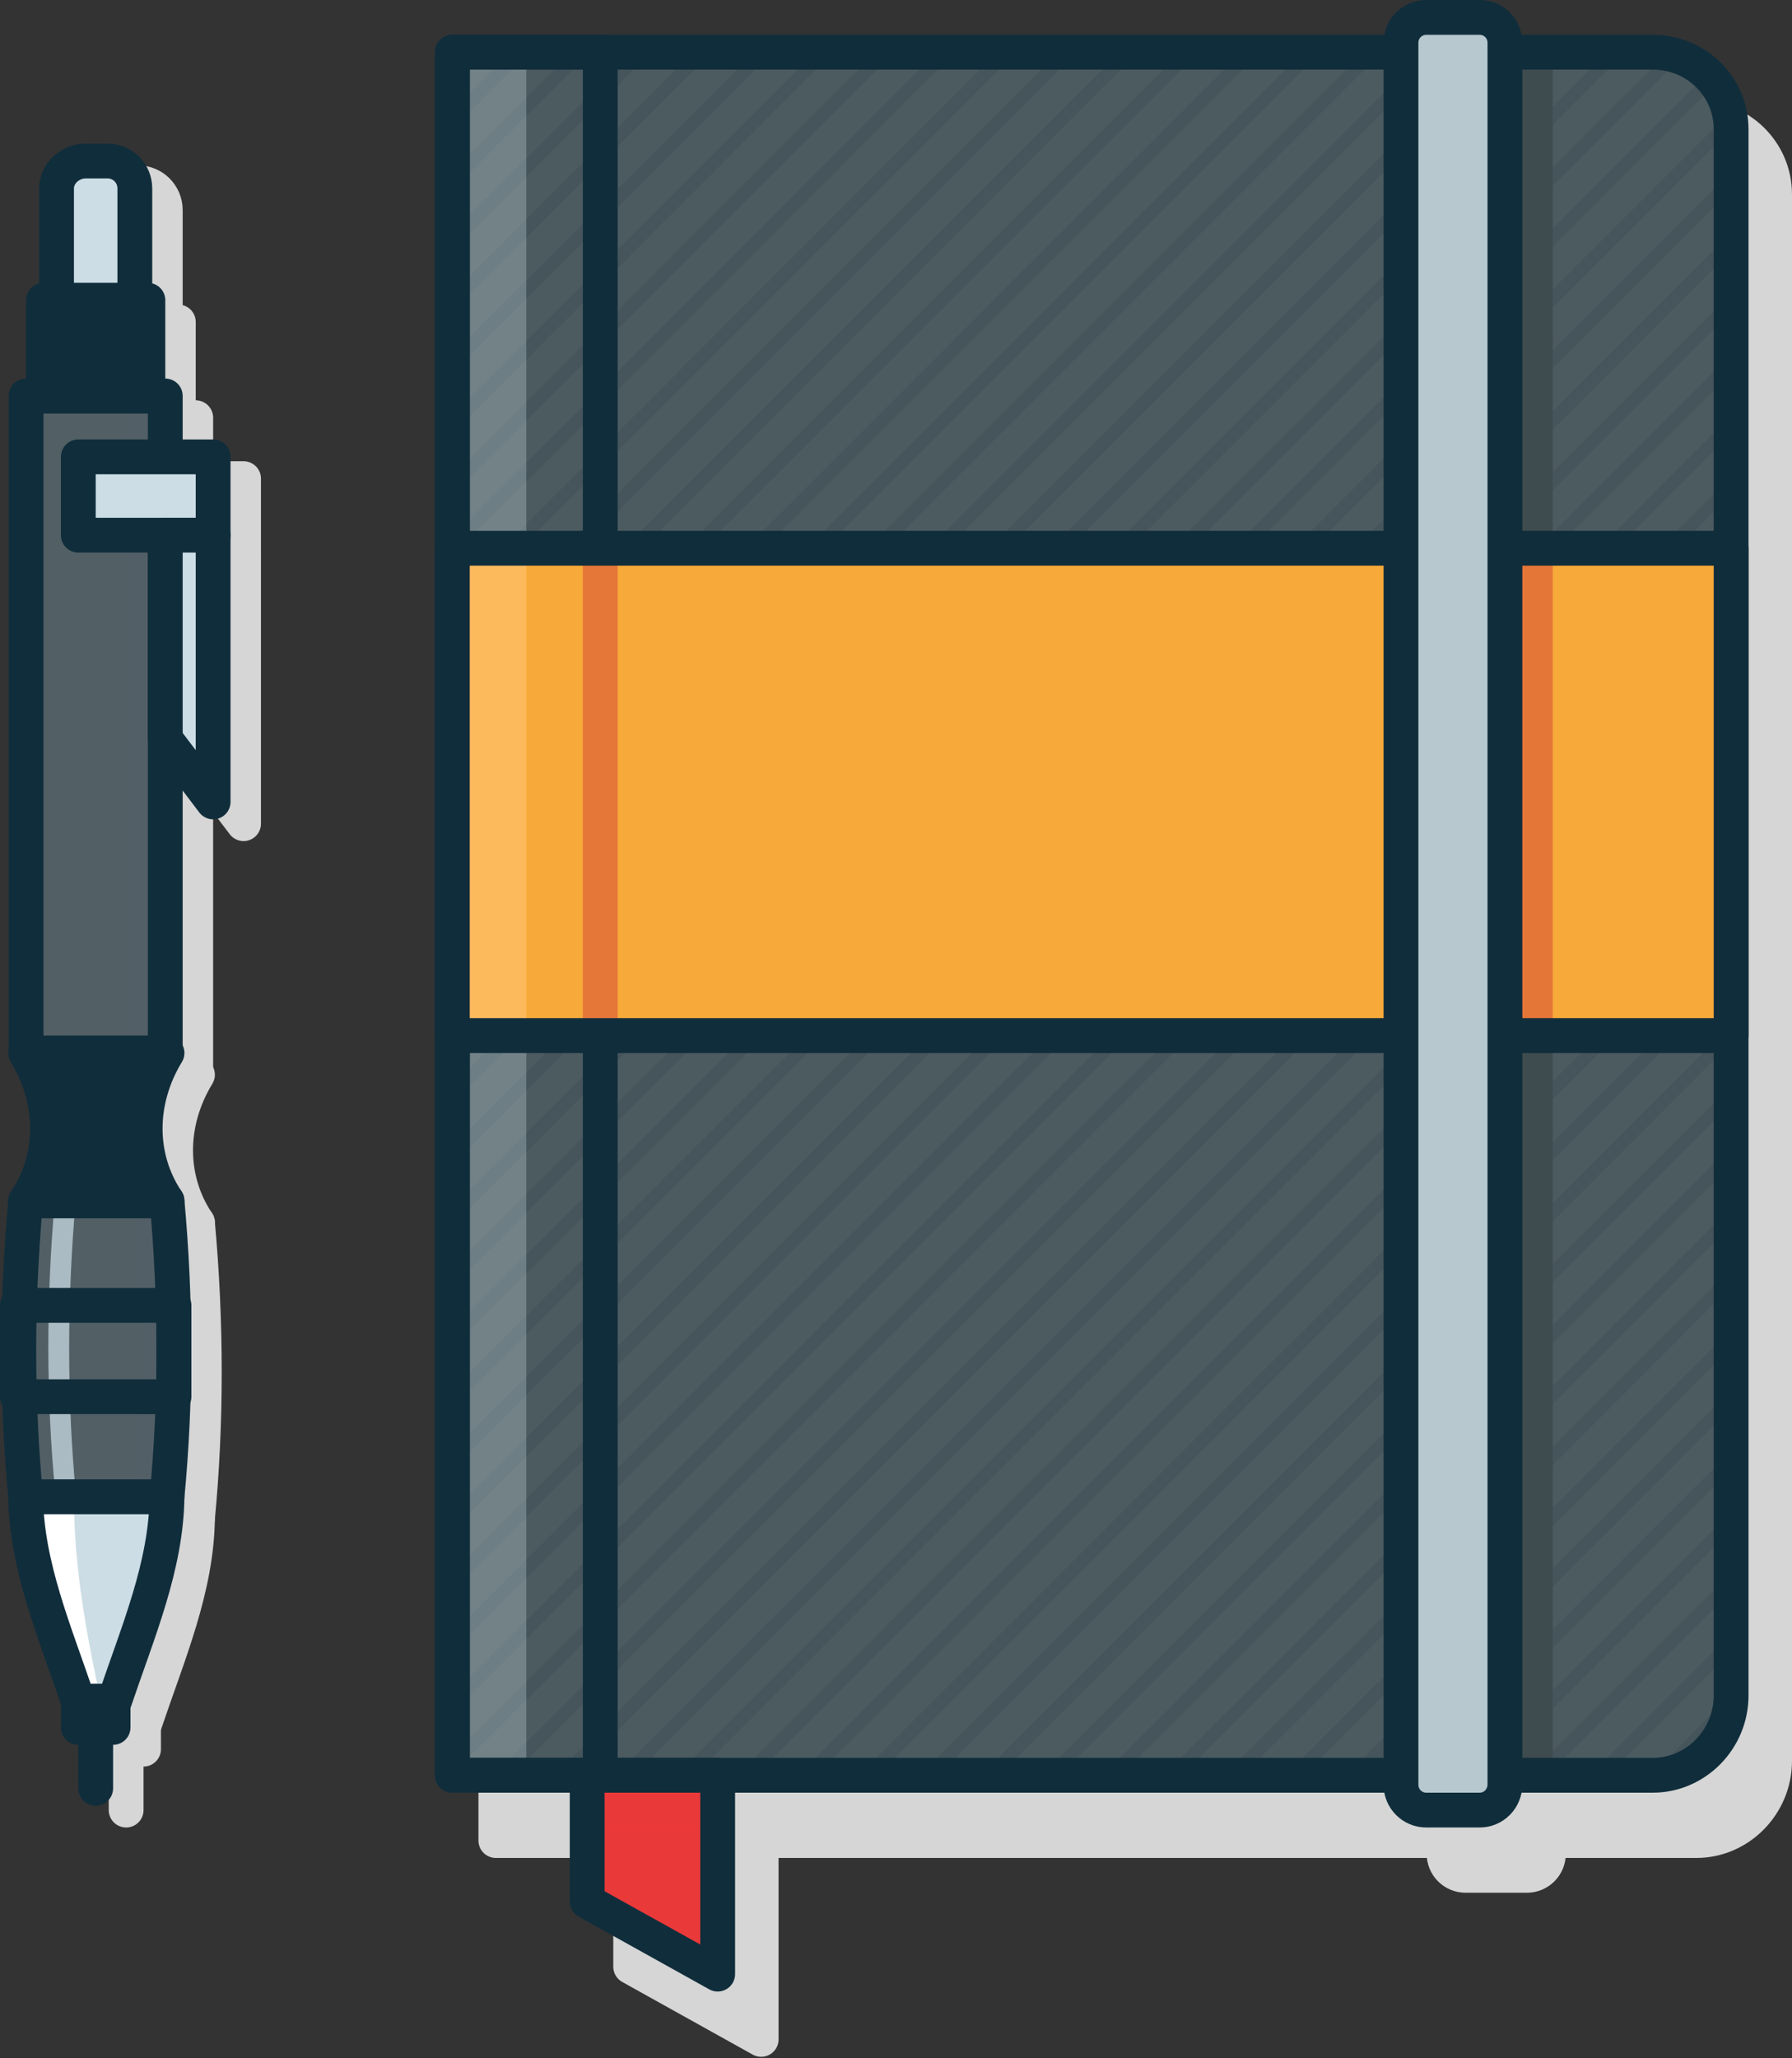 <svg width="412" height="473" viewBox="0 0 412 473" fill="none" xmlns="http://www.w3.org/2000/svg">
<rect x="0" y="0" width="412" height="473" fill="#333333" stroke="none"/>
<path d="M390 423H114V27H390C399.9 27 408 34.8 408 44.7V404.7C408 414.7 399.9 423 390 423Z" fill="#D6D6D6" stroke="#D6D6D6" stroke-width="8" stroke-miterlimit="10" stroke-linecap="round" stroke-linejoin="round"/>
<path d="M351 431H337C334.2 431 332 428.8 332 426V24C332 21.2 334.2 19 337 19H351C353.8 19 356 21.2 356 24V426C356 428.8 353.8 431 351 431Z" fill="#D6D6D6" stroke="#D6D6D6" stroke-width="8" stroke-miterlimit="10" stroke-linecap="round" stroke-linejoin="round"/>
<path d="M175 468.7L145 452V423H175V468.7Z" fill="#D6D6D6" stroke="#D6D6D6" stroke-width="8" stroke-miterlimit="10" stroke-linecap="round" stroke-linejoin="round"/>
<path d="M380 408H104V12H380C389.9 12 398 19.8 398 29.7V389.7C398 399.7 389.9 408 380 408Z" fill="#4C5B60"/>
<mask id="mask0" mask-type="alpha" maskUnits="userSpaceOnUse" x="104" y="14" width="294" height="396">
<path d="M380 410H104V14H380C389.9 14 398 21.8 398 31.7V391.7C398 401.7 389.9 410 380 410Z" fill="white"/>
</mask>
<g mask="url(#mask0)">
<path opacity="0.11" d="M78.4 712.601C78 712.601 77.6 712.501 77.3 712.201C76.7 711.601 76.7 710.701 77.3 710.101L421.7 365.801C422.3 365.201 423.2 365.201 423.8 365.801C424.4 366.401 424.4 367.301 423.8 367.901L79.5 712.201C79.2 712.501 78.8 712.601 78.4 712.601Z" fill="#102D3B"/>
<path opacity="0.11" d="M78.4 698.601C78 698.601 77.6 698.501 77.3 698.201C76.7 697.601 76.7 696.701 77.3 696.101L421.7 351.801C422.3 351.201 423.2 351.201 423.8 351.801C424.4 352.401 424.4 353.301 423.8 353.901L79.5 698.201C79.2 698.501 78.8 698.601 78.4 698.601Z" fill="#102D3B"/>
<path opacity="0.11" d="M78.4 684.601C78 684.601 77.6 684.501 77.3 684.201C76.7 683.601 76.7 682.701 77.3 682.101L421.7 337.801C422.3 337.201 423.2 337.201 423.8 337.801C424.4 338.401 424.4 339.301 423.8 339.901L79.5 684.201C79.2 684.501 78.8 684.601 78.4 684.601Z" fill="#102D3B"/>
<path opacity="0.11" d="M78.4 670.601C78 670.601 77.6 670.501 77.3 670.201C76.7 669.601 76.7 668.701 77.3 668.101L421.7 323.801C422.3 323.201 423.2 323.201 423.8 323.801C424.4 324.401 424.4 325.301 423.8 325.901L79.5 670.201C79.2 670.501 78.8 670.601 78.4 670.601Z" fill="#102D3B"/>
<path opacity="0.11" d="M78.4 656.601C78 656.601 77.6 656.501 77.3 656.201C76.7 655.601 76.7 654.701 77.3 654.101L421.7 309.801C422.3 309.201 423.2 309.201 423.8 309.801C424.4 310.401 424.4 311.301 423.8 311.901L79.5 656.201C79.2 656.501 78.8 656.601 78.4 656.601Z" fill="#102D3B"/>
<path opacity="0.11" d="M78.4 642.601C78 642.601 77.6 642.501 77.3 642.201C76.7 641.601 76.7 640.701 77.3 640.101L421.7 295.801C422.3 295.201 423.2 295.201 423.8 295.801C424.4 296.401 424.4 297.301 423.8 297.901L79.5 642.201C79.2 642.501 78.8 642.601 78.4 642.601Z" fill="#102D3B"/>
<path opacity="0.11" d="M78.4 628.601C78 628.601 77.6 628.501 77.3 628.201C76.7 627.601 76.7 626.701 77.3 626.101L421.7 281.801C422.3 281.201 423.2 281.201 423.8 281.801C424.4 282.401 424.4 283.301 423.8 283.901L79.5 628.201C79.2 628.501 78.8 628.601 78.4 628.601Z" fill="#102D3B"/>
<path opacity="0.11" d="M78.4 614.601C78 614.601 77.6 614.501 77.3 614.201C76.7 613.601 76.7 612.701 77.3 612.101L421.7 267.801C422.3 267.201 423.2 267.201 423.8 267.801C424.4 268.401 424.4 269.301 423.8 269.901L79.5 614.201C79.2 614.501 78.8 614.601 78.4 614.601Z" fill="#102D3B"/>
<path opacity="0.11" d="M78.4 600.601C78 600.601 77.6 600.501 77.3 600.201C76.7 599.601 76.7 598.701 77.3 598.101L421.7 253.801C422.3 253.201 423.2 253.201 423.8 253.801C424.4 254.401 424.4 255.301 423.8 255.901L79.5 600.201C79.2 600.501 78.8 600.601 78.4 600.601Z" fill="#102D3B"/>
<path opacity="0.11" d="M78.4 586.601C78 586.601 77.6 586.501 77.3 586.201C76.7 585.601 76.7 584.701 77.3 584.101L421.7 239.801C422.3 239.201 423.2 239.201 423.8 239.801C424.4 240.401 424.4 241.301 423.8 241.901L79.5 586.201C79.2 586.501 78.8 586.601 78.4 586.601Z" fill="#102D3B"/>
<path opacity="0.11" d="M78.4 572.601C78 572.601 77.6 572.501 77.3 572.201C76.7 571.601 76.7 570.701 77.3 570.101L421.7 225.801C422.3 225.201 423.2 225.201 423.8 225.801C424.4 226.401 424.4 227.301 423.8 227.901L79.5 572.201C79.2 572.501 78.8 572.601 78.4 572.601Z" fill="#102D3B"/>
<path opacity="0.11" d="M78.4 558.601C78 558.601 77.6 558.501 77.3 558.201C76.7 557.601 76.7 556.701 77.3 556.101L421.7 211.801C422.3 211.201 423.2 211.201 423.8 211.801C424.4 212.401 424.4 213.301 423.8 213.901L79.5 558.201C79.2 558.501 78.8 558.601 78.4 558.601Z" fill="#102D3B"/>
<path opacity="0.11" d="M78.4 544.601C78 544.601 77.6 544.501 77.3 544.201C76.7 543.601 76.7 542.701 77.3 542.101L421.7 197.801C422.3 197.201 423.2 197.201 423.8 197.801C424.4 198.401 424.4 199.301 423.8 199.901L79.5 544.201C79.2 544.501 78.8 544.601 78.4 544.601Z" fill="#102D3B"/>
<path opacity="0.11" d="M78.4 530.601C78 530.601 77.6 530.501 77.3 530.201C76.7 529.601 76.7 528.701 77.3 528.101L421.7 183.801C422.3 183.201 423.2 183.201 423.8 183.801C424.4 184.401 424.4 185.301 423.8 185.901L79.5 530.201C79.2 530.501 78.8 530.601 78.4 530.601Z" fill="#102D3B"/>
<path opacity="0.11" d="M78.4 516.601C78 516.601 77.6 516.501 77.3 516.201C76.7 515.601 76.7 514.701 77.3 514.101L421.7 169.801C422.3 169.201 423.2 169.201 423.8 169.801C424.4 170.401 424.4 171.301 423.8 171.901L79.5 516.201C79.2 516.501 78.8 516.601 78.4 516.601Z" fill="#102D3B"/>
<path opacity="0.11" d="M78.4 502.601C78 502.601 77.6 502.501 77.3 502.201C76.7 501.601 76.7 500.701 77.3 500.101L421.7 155.801C422.3 155.201 423.2 155.201 423.8 155.801C424.4 156.401 424.4 157.301 423.8 157.901L79.5 502.201C79.2 502.501 78.8 502.601 78.4 502.601Z" fill="#102D3B"/>
<path opacity="0.11" d="M78.4 488.601C78 488.601 77.6 488.501 77.3 488.201C76.7 487.601 76.7 486.701 77.3 486.101L421.7 141.801C422.3 141.201 423.2 141.201 423.8 141.801C424.4 142.401 424.4 143.301 423.8 143.901L79.5 488.201C79.2 488.501 78.8 488.601 78.4 488.601Z" fill="#102D3B"/>
<path opacity="0.11" d="M78.4 474.601C78 474.601 77.6 474.501 77.3 474.201C76.7 473.601 76.7 472.701 77.3 472.101L421.7 127.801C422.3 127.201 423.2 127.201 423.8 127.801C424.4 128.401 424.4 129.301 423.8 129.901L79.5 474.201C79.2 474.501 78.8 474.601 78.4 474.601Z" fill="#102D3B"/>
<path opacity="0.11" d="M78.4 460.601C78 460.601 77.6 460.501 77.3 460.201C76.7 459.601 76.7 458.701 77.3 458.101L421.7 113.801C422.3 113.201 423.2 113.201 423.8 113.801C424.4 114.401 424.4 115.301 423.8 115.901L79.5 460.201C79.2 460.501 78.8 460.601 78.4 460.601Z" fill="#102D3B"/>
<path opacity="0.11" d="M78.4 446.601C78 446.601 77.6 446.501 77.3 446.201C76.7 445.601 76.7 444.701 77.3 444.101L421.7 99.801C422.3 99.201 423.2 99.201 423.8 99.801C424.4 100.401 424.4 101.301 423.8 101.901L79.5 446.201C79.2 446.501 78.8 446.601 78.4 446.601Z" fill="#102D3B"/>
<path opacity="0.11" d="M78.4 432.601C78 432.601 77.6 432.501 77.3 432.201C76.7 431.601 76.7 430.701 77.3 430.101L421.7 85.801C422.3 85.201 423.2 85.201 423.8 85.801C424.4 86.401 424.4 87.301 423.8 87.901L79.5 432.201C79.2 432.501 78.8 432.601 78.4 432.601Z" fill="#102D3B"/>
<path opacity="0.11" d="M78.4 418.601C78 418.601 77.6 418.501 77.3 418.201C76.7 417.601 76.7 416.701 77.3 416.101L421.7 71.801C422.3 71.201 423.2 71.201 423.8 71.801C424.4 72.401 424.4 73.301 423.8 73.901L79.5 418.201C79.2 418.501 78.8 418.601 78.4 418.601Z" fill="#102D3B"/>
<path opacity="0.11" d="M78.4 404.601C78 404.601 77.6 404.501 77.3 404.201C76.7 403.601 76.7 402.701 77.3 402.101L421.7 57.801C422.3 57.201 423.2 57.201 423.8 57.801C424.4 58.401 424.4 59.301 423.8 59.901L79.5 404.201C79.2 404.501 78.8 404.601 78.4 404.601Z" fill="#102D3B"/>
<path opacity="0.11" d="M78.4 390.601C78 390.601 77.6 390.501 77.3 390.201C76.7 389.601 76.7 388.701 77.3 388.101L421.7 43.801C422.3 43.201 423.2 43.201 423.8 43.801C424.4 44.401 424.4 45.301 423.8 45.901L79.5 390.201C79.2 390.501 78.8 390.601 78.4 390.601Z" fill="#102D3B"/>
<path opacity="0.11" d="M78.4 376.601C78 376.601 77.6 376.501 77.3 376.201C76.7 375.601 76.7 374.701 77.3 374.101L421.7 29.801C422.3 29.201 423.2 29.201 423.8 29.801C424.4 30.401 424.4 31.301 423.8 31.901L79.5 376.201C79.2 376.501 78.8 376.601 78.4 376.601Z" fill="#102D3B"/>
<path opacity="0.11" d="M78.4 362.601C78 362.601 77.6 362.501 77.3 362.201C76.7 361.601 76.7 360.701 77.3 360.101L421.7 15.801C422.3 15.201 423.2 15.201 423.8 15.801C424.4 16.401 424.4 17.301 423.8 17.901L79.5 362.201C79.2 362.501 78.8 362.601 78.4 362.601Z" fill="#102D3B"/>
<path opacity="0.11" d="M78.4 348.601C78 348.601 77.6 348.501 77.3 348.201C76.7 347.601 76.7 346.701 77.3 346.101L421.7 1.801C422.3 1.201 423.2 1.201 423.8 1.801C424.4 2.401 424.4 3.301 423.8 3.901L79.5 348.201C79.2 348.501 78.8 348.601 78.4 348.601Z" fill="#102D3B"/>
<path opacity="0.11" d="M78.4 334.601C78 334.601 77.6 334.501 77.3 334.201C76.7 333.601 76.7 332.701 77.3 332.101L421.7 -12.199C422.3 -12.799 423.2 -12.799 423.8 -12.199C424.4 -11.599 424.4 -10.699 423.8 -10.099L79.5 334.201C79.2 334.501 78.8 334.601 78.4 334.601Z" fill="#102D3B"/>
<path opacity="0.11" d="M78.4 320.601C78 320.601 77.6 320.501 77.3 320.201C76.7 319.601 76.7 318.701 77.3 318.101L421.7 -26.199C422.3 -26.799 423.2 -26.799 423.8 -26.199C424.4 -25.599 424.4 -24.699 423.8 -24.099L79.5 320.201C79.2 320.501 78.8 320.601 78.4 320.601Z" fill="#102D3B"/>
<path opacity="0.11" d="M78.4 306.601C78 306.601 77.6 306.501 77.3 306.201C76.7 305.601 76.7 304.701 77.3 304.101L421.7 -40.199C422.3 -40.799 423.2 -40.799 423.8 -40.199C424.4 -39.599 424.4 -38.699 423.8 -38.099L79.5 306.201C79.2 306.501 78.8 306.601 78.4 306.601Z" fill="#102D3B"/>
<path opacity="0.11" d="M78.4 292.601C78 292.601 77.6 292.501 77.3 292.201C76.7 291.601 76.7 290.701 77.3 290.101L421.7 -54.199C422.3 -54.799 423.2 -54.799 423.8 -54.199C424.4 -53.599 424.4 -52.699 423.8 -52.099L79.5 292.201C79.2 292.501 78.8 292.601 78.4 292.601Z" fill="#102D3B"/>
<path opacity="0.11" d="M78.4 278.601C78 278.601 77.6 278.501 77.3 278.201C76.7 277.601 76.7 276.701 77.3 276.101L421.7 -68.199C422.3 -68.799 423.2 -68.799 423.8 -68.199C424.4 -67.599 424.4 -66.699 423.8 -66.099L79.5 278.201C79.2 278.501 78.8 278.601 78.4 278.601Z" fill="#102D3B"/>
<path opacity="0.11" d="M78.4 264.601C78 264.601 77.6 264.501 77.3 264.201C76.7 263.601 76.7 262.701 77.3 262.101L421.7 -82.199C422.3 -82.799 423.2 -82.799 423.8 -82.199C424.4 -81.599 424.4 -80.699 423.8 -80.099L79.5 264.201C79.2 264.501 78.8 264.601 78.4 264.601Z" fill="#102D3B"/>
<path opacity="0.11" d="M78.4 250.601C78 250.601 77.6 250.501 77.3 250.201C76.7 249.601 76.7 248.701 77.3 248.101L421.7 -96.199C422.3 -96.799 423.2 -96.799 423.8 -96.199C424.4 -95.599 424.4 -94.699 423.8 -94.099L79.5 250.201C79.2 250.501 78.8 250.601 78.4 250.601Z" fill="#102D3B"/>
<path opacity="0.11" d="M78.4 236.601C78 236.601 77.6 236.501 77.3 236.201C76.7 235.601 76.7 234.701 77.3 234.101L421.7 -110.199C422.3 -110.799 423.2 -110.799 423.8 -110.199C424.4 -109.599 424.4 -108.699 423.8 -108.099L79.5 236.201C79.2 236.501 78.8 236.601 78.4 236.601Z" fill="#102D3B"/>
<path opacity="0.11" d="M78.4 222.601C78 222.601 77.6 222.501 77.3 222.201C76.7 221.601 76.7 220.701 77.3 220.101L421.7 -124.199C422.3 -124.799 423.2 -124.799 423.8 -124.199C424.4 -123.599 424.4 -122.699 423.8 -122.099L79.5 222.201C79.2 222.501 78.8 222.601 78.4 222.601Z" fill="#102D3B"/>
<path opacity="0.11" d="M78.4 208.601C78 208.601 77.6 208.501 77.3 208.201C76.7 207.601 76.7 206.701 77.3 206.101L421.7 -138.199C422.3 -138.799 423.2 -138.799 423.8 -138.199C424.4 -137.599 424.4 -136.699 423.8 -136.099L79.5 208.201C79.2 208.501 78.8 208.601 78.4 208.601Z" fill="#102D3B"/>
<path opacity="0.11" d="M78.4 194.6C78 194.6 77.6 194.5 77.3 194.2C76.7 193.6 76.7 192.7 77.3 192.1L421.7 -152.3C422.3 -152.9 423.2 -152.9 423.8 -152.3C424.4 -151.7 424.4 -150.8 423.8 -150.2L79.5 194.2C79.2 194.5 78.8 194.6 78.4 194.6Z" fill="#102D3B"/>
<path opacity="0.11" d="M78.4 180.6C78 180.6 77.6 180.5 77.3 180.2C76.7 179.6 76.7 178.7 77.3 178.1L421.7 -166.3C422.3 -166.9 423.2 -166.9 423.8 -166.3C424.4 -165.7 424.4 -164.8 423.8 -164.2L79.5 180.2C79.2 180.5 78.8 180.6 78.4 180.6Z" fill="#102D3B"/>
<path opacity="0.11" d="M78.4 166.6C78 166.6 77.6 166.5 77.3 166.2C76.7 165.6 76.7 164.7 77.3 164.1L421.7 -180.4C422.3 -181 423.2 -181 423.8 -180.4C424.4 -179.8 424.4 -178.9 423.8 -178.3L79.5 166.2C79.2 166.5 78.8 166.6 78.4 166.6Z" fill="#102D3B"/>
<path opacity="0.11" d="M78.4 152.6C78 152.6 77.6 152.5 77.3 152.2C76.7 151.6 76.7 150.7 77.3 150.1L421.7 -194.4C422.3 -195 423.2 -195 423.8 -194.4C424.4 -193.8 424.4 -192.9 423.8 -192.3L79.5 152.2C79.2 152.5 78.8 152.6 78.4 152.6Z" fill="#102D3B"/>
<path opacity="0.11" d="M78.4 138.6C78 138.6 77.6 138.5 77.3 138.2C76.7 137.6 76.7 136.7 77.3 136.1L421.7 -208.4C422.3 -209 423.2 -209 423.8 -208.4C424.4 -207.8 424.4 -206.9 423.8 -206.3L79.5 138.2C79.2 138.5 78.8 138.6 78.4 138.6Z" fill="#102D3B"/>
<path opacity="0.11" d="M78.4 124.6C78 124.6 77.6 124.5 77.3 124.2C76.7 123.6 76.7 122.7 77.3 122.1L421.7 -222.4C422.3 -223 423.2 -223 423.8 -222.4C424.4 -221.8 424.4 -220.9 423.8 -220.3L79.5 124.2C79.2 124.5 78.8 124.6 78.4 124.6Z" fill="#102D3B"/>
<path opacity="0.11" d="M78.4 110.6C78 110.6 77.6 110.5 77.3 110.2C76.7 109.6 76.7 108.7 77.3 108.1L421.7 -236.4C422.3 -237 423.2 -237 423.8 -236.4C424.4 -235.8 424.4 -234.9 423.8 -234.3L79.5 110.2C79.2 110.5 78.8 110.6 78.4 110.6Z" fill="#102D3B"/>
<path opacity="0.11" d="M78.4 96.6C78 96.6 77.6 96.5 77.3 96.2C76.7 95.6 76.7 94.7 77.3 94.1L421.7 -250.4C422.3 -251 423.2 -251 423.8 -250.4C424.4 -249.8 424.4 -248.9 423.8 -248.3L79.5 96.2C79.2 96.5 78.8 96.6 78.4 96.6Z" fill="#102D3B"/>
<path opacity="0.11" d="M78.4 82.6C78 82.6 77.6 82.5 77.3 82.2C76.7 81.6 76.7 80.7 77.3 80.1L421.7 -264.4C422.3 -265 423.2 -265 423.8 -264.4C424.4 -263.8 424.4 -262.9 423.8 -262.3L79.5 82.2C79.2 82.5 78.8 82.6 78.4 82.6Z" fill="#102D3B"/>
<path opacity="0.11" d="M78.4 68.6C78 68.6 77.6 68.5 77.3 68.2C76.7 67.6 76.7 66.7 77.3 66.1L390.1 -246.9C390.7 -247.5 391.6 -247.5 392.2 -246.9C392.8 -246.3 392.8 -245.4 392.2 -244.8L79.5 68.2C79.2 68.5 78.8 68.6 78.4 68.6Z" fill="#102D3B"/>
<path opacity="0.11" d="M78.4 54.6C78 54.6 77.6 54.5 77.3 54.2C76.7 53.6 76.7 52.7 77.3 52.1L370.7 -241.4C371.3 -242 372.2 -242 372.8 -241.4C373.4 -240.8 373.4 -239.9 372.8 -239.3L79.5 54.2C79.2 54.5 78.8 54.6 78.4 54.6Z" fill="#102D3B"/>
</g>
<path d="M357 12H333V408H357V12Z" fill="#3E4B4F"/>
<path opacity="0.3" d="M121 12H104V408H121V12Z" fill="#CCDDE5"/>
<path d="M380 408H104V12H380C389.9 12 398 19.8 398 29.7V389.7C398 399.7 389.9 408 380 408Z" stroke="#102D3B" stroke-width="8" stroke-miterlimit="10" stroke-linecap="round" stroke-linejoin="round"/>
<path d="M138 12H104V408H138V12Z" stroke="#102D3B" stroke-width="8" stroke-miterlimit="10" stroke-linecap="round" stroke-linejoin="round"/>
<path d="M398 126H104V238H398V126Z" fill="#F7AA39"/>
<path opacity="0.6" d="M138 126V238" stroke="#D85639" stroke-width="8" stroke-miterlimit="10"/>
<path d="M121 126H104V238H121V126Z" fill="#FDBA5D"/>
<path opacity="0.61" d="M357 126H340V238H357V126Z" fill="#D85639"/>
<path d="M398 126H104V238H398V126Z" stroke="#102D3B" stroke-width="8" stroke-miterlimit="10" stroke-linecap="round" stroke-linejoin="round"/>
<path d="M340.2 416H327.9C324.7 416 322.1 413.4 322.1 410.2V9.8C322.1 6.6 324.7 4 327.9 4H340.2C343.4 4 346 6.6 346 9.8V410.1C346 413.4 343.4 416 340.2 416Z" fill="#B7C8CE"/>
<path d="M340.2 416H327.9C324.7 416 322.1 413.4 322.1 410.2V9.8C322.1 6.6 324.7 4 327.9 4H340.2C343.4 4 346 6.6 346 9.8V410.1C346 413.4 343.4 416 340.2 416Z" stroke="#102D3B" stroke-width="8" stroke-miterlimit="10" stroke-linecap="round" stroke-linejoin="round"/>
<path d="M165 453.7L135 437V408H165V453.7Z" fill="#EA3939"/>
<path opacity="0.62" d="M165 408H135V419.3H165V408Z" fill="#EA3939"/>
<path d="M165 453.7L135 437V408H165V453.7Z" stroke="#102D3B" stroke-width="8" stroke-miterlimit="10" stroke-linecap="round" stroke-linejoin="round"/>
<path d="M45 96H13V247H45V96Z" fill="#D6D6D6" stroke="#D6D6D6" stroke-width="8" stroke-miterlimit="10" stroke-linecap="round" stroke-linejoin="round"/>
<path d="M45.4 349C34.6 349 23.7 349 12.9 349C10.8 327 10.8 304 12.9 281C23.7 281 34.6 281 45.4 281C47.5 304 47.5 327 45.4 349Z" fill="#D6D6D6" stroke="#D6D6D6" stroke-width="8" stroke-miterlimit="10" stroke-linecap="round" stroke-linejoin="round"/>
<path d="M45.4 281C34.6 281 23.7 281 12.9 281C19.6 271 19.6 258 12.9 247C23.7 247 34.6 247 45.4 247C38.7 258 38.7 271 45.4 281Z" fill="#D6D6D6" stroke="#D6D6D6" stroke-width="8" stroke-miterlimit="10" stroke-linecap="round" stroke-linejoin="round"/>
<path d="M33.3 396C38.7 380 45.2 365 45.4 349H12.9C13.1 365 19.6 380 25 396H33.3Z" fill="#D6D6D6" stroke="#D6D6D6" stroke-width="8" stroke-miterlimit="10" stroke-linecap="round" stroke-linejoin="round"/>
<path d="M33 396H25V402H33V396Z" fill="#D6D6D6" stroke="#D6D6D6" stroke-width="8" stroke-miterlimit="10" stroke-linecap="round" stroke-linejoin="round"/>
<path d="M29 403V416" stroke="#D6D6D6" stroke-width="8" stroke-miterlimit="10" stroke-linecap="round" stroke-linejoin="round"/>
<path d="M41 74H17V96H41V74Z" fill="#D6D6D6" stroke="#D6D6D6" stroke-width="8" stroke-miterlimit="10" stroke-linecap="round" stroke-linejoin="round"/>
<path d="M38 74H20V48.3C20 44.8 23.2 42 26.7 42H31.7C35.2 42 38 44.8 38 48.3V74Z" fill="#D6D6D6" stroke="#D6D6D6" stroke-width="8" stroke-miterlimit="10" stroke-linecap="round" stroke-linejoin="round"/>
<path d="M56 110H25V128H56V110Z" fill="#D6D6D6" stroke="#D6D6D6" stroke-width="8" stroke-miterlimit="10" stroke-linecap="round" stroke-linejoin="round"/>
<path d="M56 189.3L45 174.8V128H56V189.3Z" fill="#D6D6D6" stroke="#D6D6D6" stroke-width="8" stroke-miterlimit="10" stroke-linecap="round" stroke-linejoin="round"/>
<path d="M38.4 276C27.6 276 16.7 276 5.9 276C12.6 266 12.6 253 5.9 242C16.7 242 27.6 242 38.4 242C31.7 253 31.7 266 38.4 276Z" fill="#102D3B"/>
<path d="M38 91H6V242H38V91Z" fill="#526066"/>
<path d="M38 91H6V242H38V91Z" fill="#526066"/>
<path opacity="0.64" d="M16 91H6V242H16V91Z" fill="#526066"/>
<path opacity="0.3" d="M38 91H29V242H38V91Z" fill="#526066"/>
<path d="M38 91H6V242H38V91Z" stroke="#102D3B" stroke-width="8" stroke-miterlimit="10" stroke-linecap="round" stroke-linejoin="round"/>
<path d="M38.4 344C27.6 344 16.7 344 5.9 344C3.8 322 3.8 299 5.9 276C16.7 276 27.6 276 38.4 276C40.5 299 40.5 322 38.4 344Z" fill="#42708A"/>
<path d="M38.4 344C27.6 344 16.7 344 5.9 344C3.8 322 3.8 299 5.9 276C16.7 276 27.6 276 38.4 276C40.5 299 40.5 322 38.4 344Z" fill="#526066"/>
<path opacity="0.3" d="M38.4 276C35.8 276 33.2 276 30.6 276C32.7 299 32.7 322 30.6 344C33.2 344 35.8 344 38.4 344C40.5 322 40.5 299 38.4 276Z" fill="#526066"/>
<path opacity="0.73" d="M17.4 343C15.8 343 14.3 343 12.7 343C10.6 321.3 10.6 298.7 12.6 276C14.2 276 15.8 276 17.4 276C15.4 298.7 15.4 321.3 17.4 343Z" fill="#CCDDE5"/>
<path d="M38.4 344C27.6 344 16.7 344 5.9 344C3.8 322 3.8 299 5.9 276C16.7 276 27.6 276 38.4 276C40.5 299 40.5 322 38.4 344Z" stroke="#102D3B" stroke-width="8" stroke-miterlimit="10" stroke-linecap="round" stroke-linejoin="round"/>
<path d="M40 300H4V321H40V300Z" stroke="#102D3B" stroke-width="8" stroke-miterlimit="10" stroke-linecap="round" stroke-linejoin="round"/>
<path d="M38.4 276C27.6 276 16.7 276 5.9 276C12.6 266 12.6 253 5.9 242C16.7 242 27.6 242 38.4 242C31.7 253 31.7 266 38.4 276Z" stroke="#102D3B" stroke-width="8" stroke-miterlimit="10" stroke-linecap="round" stroke-linejoin="round"/>
<path d="M26.3 391C31.7 375 38.2 360 38.4 344H5.9C6.1 360 12.6 375 18 391H26.3Z" fill="#CCDDE5"/>
<path d="M38.4 344C38.4 344.3 38.4 344.7 38.4 345H17C17.1 360.7 19.9 375.7 23.2 391H18C12.6 375 6.1 360 5.9 344H38.4Z" fill="white"/>
<path d="M26.3 391C31.7 375 38.2 360 38.4 344H5.9C6.1 360 12.6 375 18 391H26.3Z" stroke="#102D3B" stroke-width="8" stroke-miterlimit="10" stroke-linecap="round" stroke-linejoin="round"/>
<path d="M26 391H18V397H26V391Z" stroke="#102D3B" stroke-width="8" stroke-miterlimit="10" stroke-linecap="round" stroke-linejoin="round"/>
<path d="M22 398V411" stroke="#102D3B" stroke-width="8" stroke-miterlimit="10" stroke-linecap="round" stroke-linejoin="round"/>
<path d="M34 69H10V91H34V69Z" stroke="#102D3B" stroke-width="8" stroke-miterlimit="10" stroke-linecap="round" stroke-linejoin="round"/>
<path d="M34 69H10V91H34V69Z" fill="#102D3B"/>
<path d="M31 69H13V43.3C13 39.8 16.2 37 19.7 37H24.7C28.2 37 31 39.8 31 43.3V69Z" fill="#CCDDE5"/>
<path d="M31 69H13V43.3C13 39.8 16.2 37 19.7 37H24.7C28.2 37 31 39.8 31 43.3V69Z" stroke="#102D3B" stroke-width="8" stroke-miterlimit="10" stroke-linecap="round" stroke-linejoin="round"/>
<path d="M49 105H18V123H49V105Z" fill="#CCDDE5"/>
<path d="M49 105H18V123H49V105Z" stroke="#102D3B" stroke-width="8" stroke-miterlimit="10" stroke-linecap="round" stroke-linejoin="round"/>
<path d="M49 184.3L38 169.8V123H49V184.3Z" fill="#CCDDE5"/>
<path d="M49 184.3L38 169.8V123H49V184.3Z" stroke="#102D3B" stroke-width="8" stroke-miterlimit="10" stroke-linecap="round" stroke-linejoin="round"/>
</svg>
